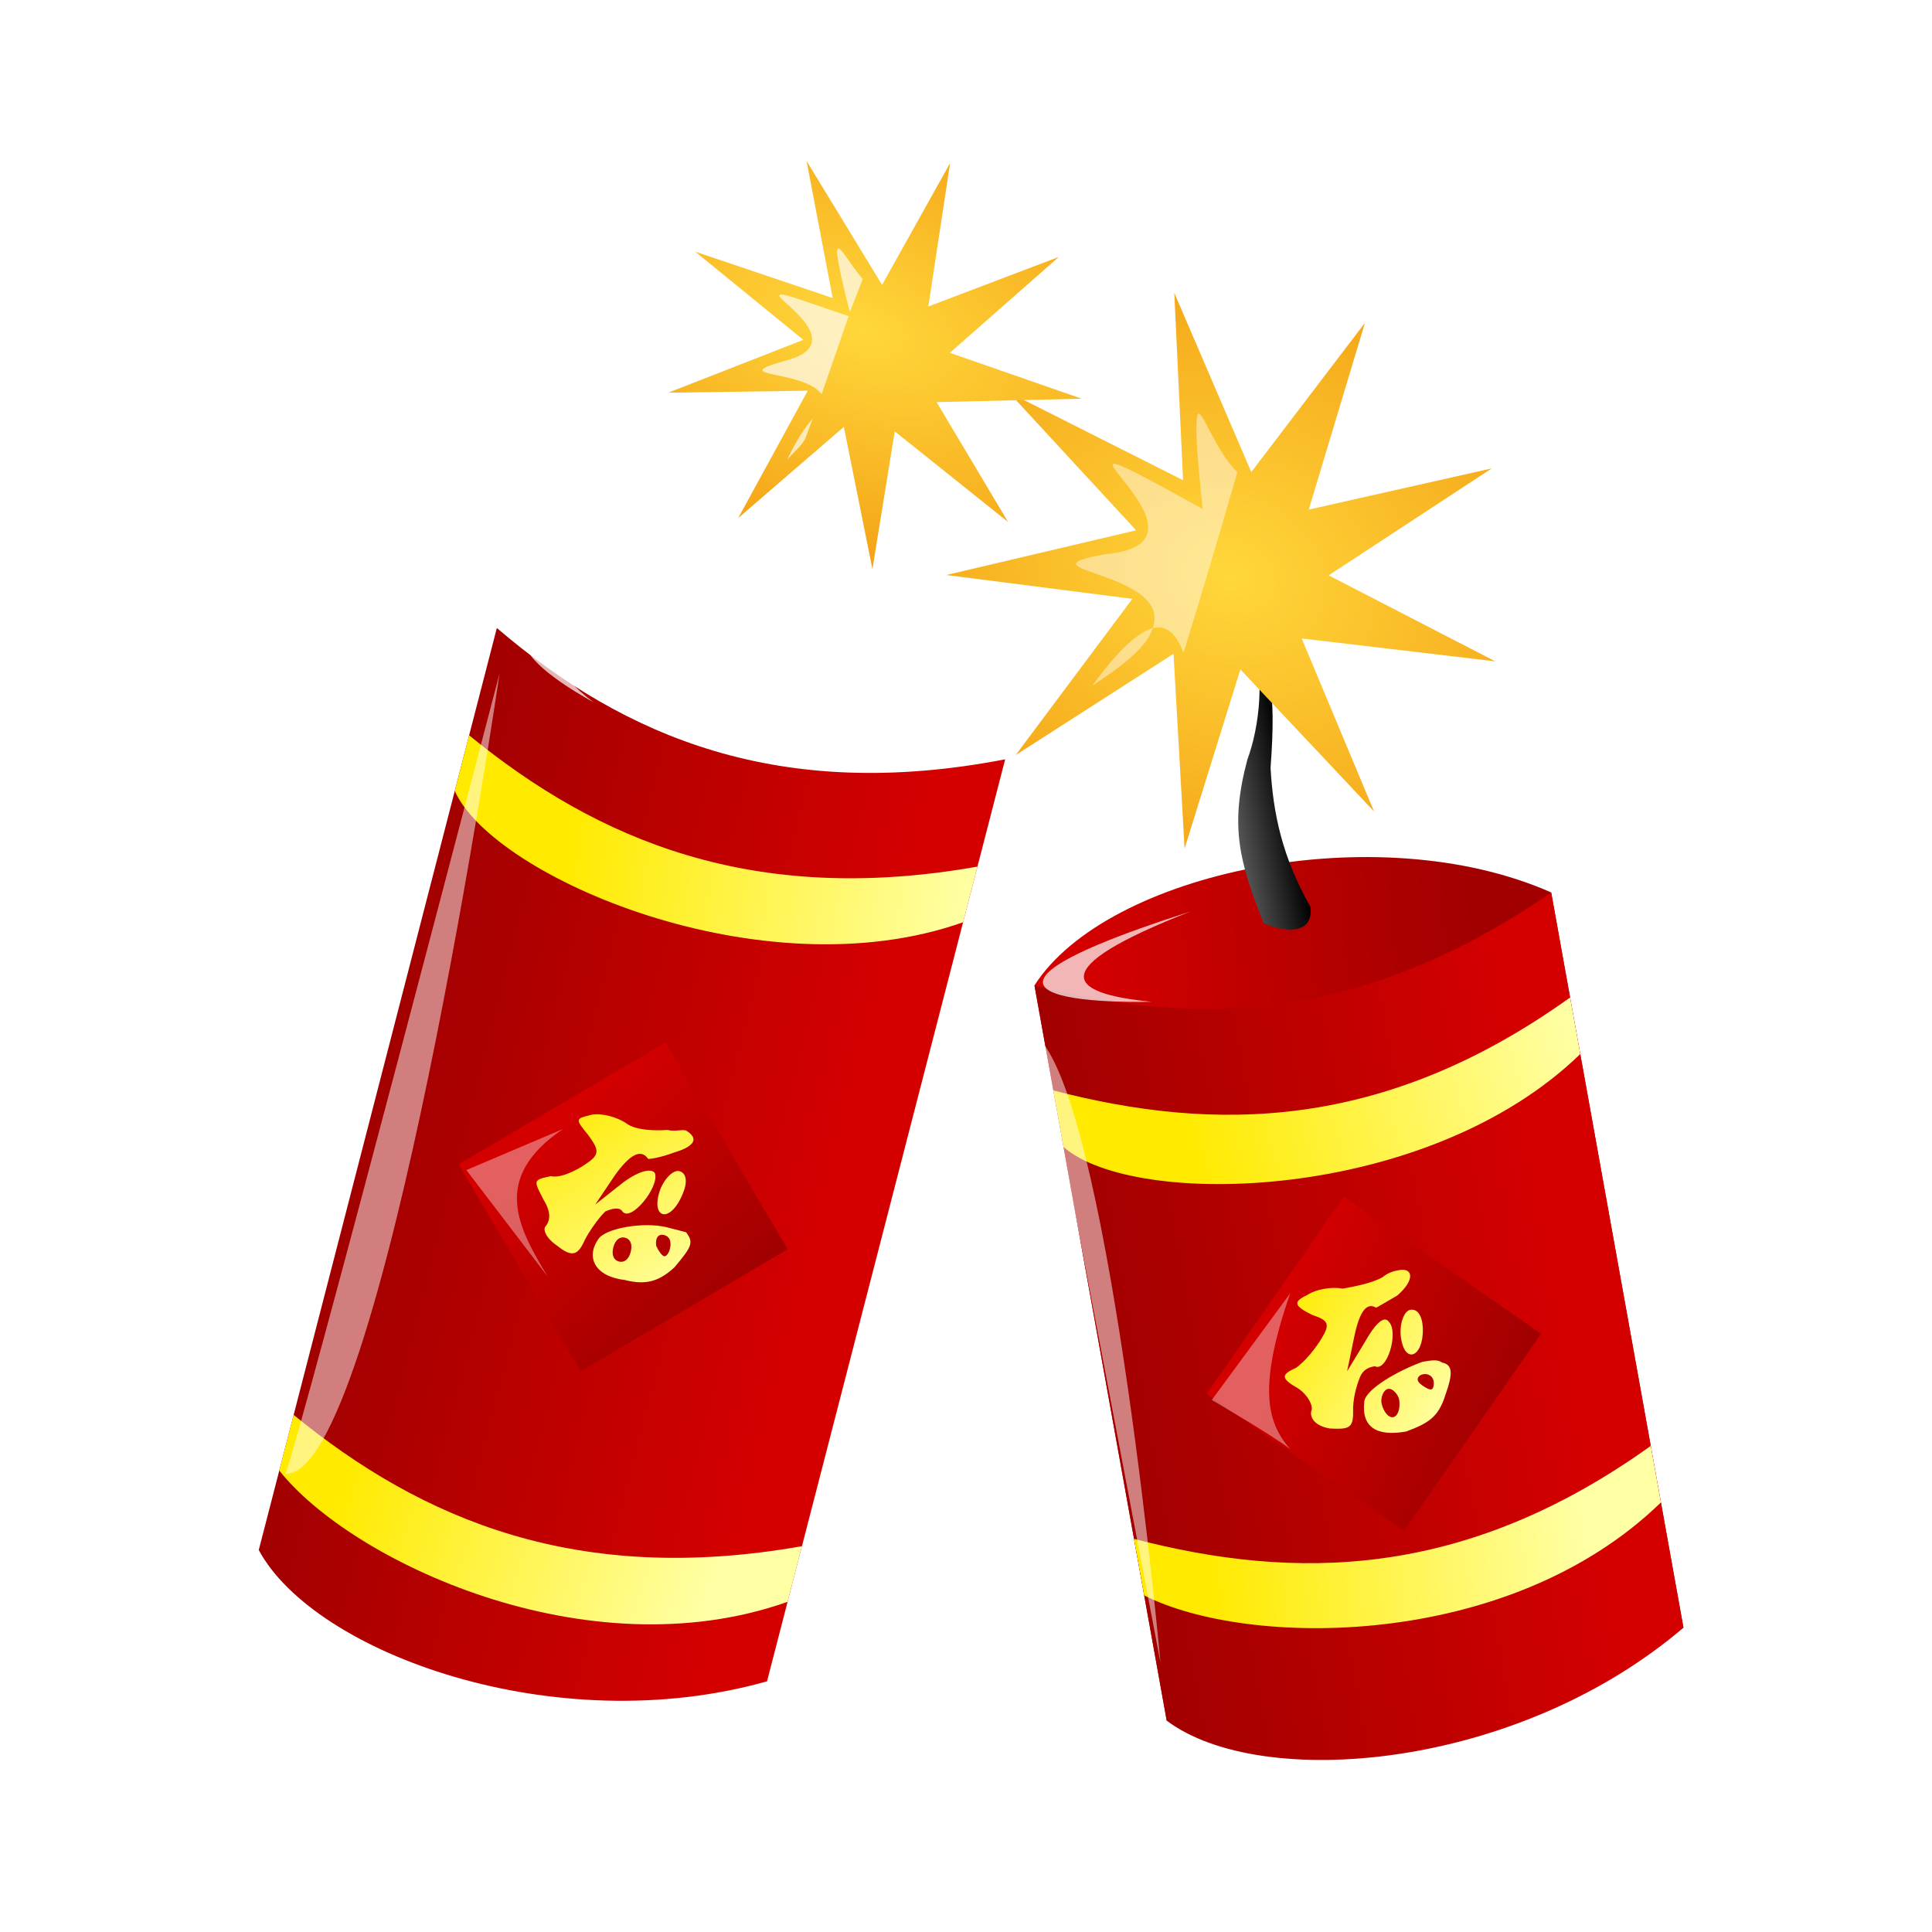 <svg:svg xmlns:dc="http://purl.org/dc/elements/1.1/" xmlns:ns1="http://www.w3.org/1999/xlink" xmlns:ns3="http://web.resource.org/cc/" xmlns:rdf="http://www.w3.org/1999/02/22-rdf-syntax-ns#" xmlns:svg="http://www.w3.org/2000/svg" bbheight="41.365" bbwidth="35.678" height="47.059" viewBox="-5.592 -3.5 47.059 47.059" width="47.059">
  <svg:defs>
    <svg:linearGradient id="linearGradient3669-4">
      <svg:stop id="stop3671-3" offset="0" stop-color="#ffd73b" />
      <svg:stop id="stop3673-7" offset="1" stop-color="#ee8400" />
    </svg:linearGradient>
    <svg:linearGradient id="linearGradient3801">
      <svg:stop id="stop3803" offset="0" stop-color="#a20000" />
      <svg:stop id="stop3805" offset="1" stop-color="#d40000" />
    </svg:linearGradient>
    <svg:linearGradient id="linearGradient3689">
      <svg:stop id="stop3691" offset="0" stop-color="#ffea00" />
      <svg:stop id="stop3693" offset="1" stop-color="#ffffa4" />
    </svg:linearGradient>
    <svg:linearGradient id="linearGradient3651">
      <svg:stop id="stop3653" offset="0" stop-color="#555555" />
      <svg:stop id="stop3655" offset="1" stop-color="#000000" />
    </svg:linearGradient>
    <svg:linearGradient id="linearGradient3853" x1=".842" x2=".109" y1=".152" y2=".032" ns1:href="#linearGradient3801" />
    <svg:linearGradient id="linearGradient3855" x2=".879" y1=".387" y2=".383" ns1:href="#linearGradient3801" />
    <svg:linearGradient id="linearGradient3857" x1=".236" y1=".397" y2=".372" ns1:href="#linearGradient3689" />
    <svg:linearGradient id="linearGradient3859" x1=".126" x2=".845" y1=".365" y2=".382" ns1:href="#linearGradient3689" />
    <svg:linearGradient id="linearGradient3861" x1="1.035" x2=".045" y1=".327" y2=".54" ns1:href="#linearGradient3801" />
    <svg:linearGradient id="linearGradient3863" x1=".007" x2="1.052" y1=".026" y2=".947" ns1:href="#linearGradient3689" />
    <svg:linearGradient id="linearGradient3865" x1=".088" x2=".907" y1=".492" y2=".492" ns1:href="#linearGradient3651" />
    <svg:linearGradient id="linearGradient3878" x2=".879" y1=".478" y2=".473" ns1:href="#linearGradient3801" />
    <svg:linearGradient id="linearGradient3880" x1=".236" y1=".397" y2=".372" ns1:href="#linearGradient3689" />
    <svg:linearGradient id="linearGradient3882" x1=".126" x2=".845" y1=".365" y2=".382" ns1:href="#linearGradient3689" />
    <svg:linearGradient id="linearGradient3884" x1="1.035" x2=".045" y1=".327" y2=".54" ns1:href="#linearGradient3801" />
    <svg:linearGradient id="linearGradient3886" x1=".06" x2=".999" y1=".063" y2=".853" ns1:href="#linearGradient3689" />
    <svg:radialGradient cx="6.863" cy="5.41" gradientTransform="matrix(2.971 .766 -.434 1.684 -11.182 -8.949)" gradientUnits="userSpaceOnUse" id="radialGradient3896" r="7.494" ns1:href="#linearGradient3669-4" />
    <svg:radialGradient cx="7.575" cy="6.622" gradientTransform="matrix(2.187 .214 -.176 1.796 -7.826 -6.897)" gradientUnits="userSpaceOnUse" id="radialGradient3898" r="7.494" ns1:href="#linearGradient3669-4" />
    <svg:filter id="filter3922">
      <svg:feGaussianBlur id="feGaussianBlur3924" stdDeviation="0.187" />
    </svg:filter>
    <svg:filter height="1.06" id="filter3926" width="1.314" x="-.157" y="-.03">
      <svg:feGaussianBlur id="feGaussianBlur3928" stdDeviation="0.187" />
    </svg:filter>
    <svg:filter height="1.46" id="filter3936" width="1.21" x="-.105" y="-.23">
      <svg:feGaussianBlur id="feGaussianBlur3938" stdDeviation="0.184" />
    </svg:filter>
    <svg:filter height="1.388" id="filter3940" width="1.246" x="-.123" y="-.194">
      <svg:feGaussianBlur id="feGaussianBlur3942" stdDeviation="0.184" />
    </svg:filter>
    <svg:filter height="1.237" id="filter3974" width="1.495" x="-.248" y="-.118">
      <svg:feGaussianBlur id="feGaussianBlur3976" stdDeviation="0.252" />
    </svg:filter>
    <svg:filter height="1.185" id="filter3978" width="1.308" x="-.154" y="-.092">
      <svg:feGaussianBlur id="feGaussianBlur3980" stdDeviation="0.252" />
    </svg:filter>
    <svg:filter height="1.362" id="filter3986" width="1.725" x="-.362" y="-.181">
      <svg:feGaussianBlur id="feGaussianBlur3988" stdDeviation="0.289" />
    </svg:filter>
    <svg:filter height="1.377" id="filter3990" width="1.589" x="-.294" y="-.188">
      <svg:feGaussianBlur id="feGaussianBlur3992" stdDeviation="0.289" />
    </svg:filter>
  </svg:defs>
  <svg:g>
    <svg:title>Layer 1</svg:title>
    <svg:g id="imagebot_1">
      <svg:g id="g3867" label="Layer 1" transform="matrix(.984 -.177 .177 .984 -191.4 -983.59)">
        <svg:path d="m29.917 1025.8c2.22-2.4 8.949-2.6 12.791 0v18.2c-4.636-0.1-8.733 0.1-12.791 0v-18.2z" fill="url(#linearGradient3853)" id="path3788" />
        <svg:path d="m29.917 1025.8c3.682 1.7 7.743 2.3 12.791 0v18.2c-4.624 2.7-10.845 2.1-12.791 0v-18.2z" fill="url(#linearGradient3878)" id="rect3013" />
        <svg:path d="m29.917 1028.4c3.682 1.7 7.743 2.4 12.791 0v1.4c-4.303 2.9-11.36 1.8-12.791 0v-1.4z" fill="url(#linearGradient3880)" id="path3790" />
        <svg:path d="m29.917 1039.5c3.682 1.7 7.743 2.4 12.791 0v1.4c-4.303 2.9-10.551 1.7-12.791 0v-1.4z" fill="url(#linearGradient3882)" id="path3792" />
        <svg:rect fill="url(#linearGradient3884)" height="5.852" id="rect3794" transform="rotate(45)" width="5.852" x="755.63" y="704.12" />
        <svg:path d="m37.437 1034.2c-0.111 0-0.258 0-0.437 0.1-0.294 0.1-0.739 0.1-1 0.1-0.261-0.1-0.655-0.1-0.875 0-0.377 0.1-0.374 0.2 0.031 0.5 0.37 0.2 0.391 0.3 0.125 0.6-0.17 0.2-0.513 0.5-0.75 0.6-0.403 0.1-0.388 0.2-0.031 0.5 0.209 0.2 0.297 0.5 0.218 0.6-0.078 0.2 0.087 0.4 0.375 0.5 0.438 0.1 0.56 0.1 0.625-0.3 0.044-0.3 0.186-0.6 0.313-0.8s0.302-0.2 0.406-0.2c0.261 0.2 0.72-0.7 0.531-1-0.094-0.2-0.358 0-0.687 0.4l-0.531 0.6 0.281-0.7c0.231-0.6 0.455-0.9 0.687-0.7 0.032 0 0.279-0.1 0.563-0.2 0.501-0.3 0.491-0.6 0.156-0.6zm0.094 1c-0.165 0-0.325 0.3-0.344 0.6-0.04 0.7 0.458 0.6 0.563-0.1 0.043-0.3-0.041-0.5-0.219-0.5zm0.062 1.3c-0.594 0.1-1.468 0.4-1.562 0.7-0.184 0.6 0.143 0.9 0.875 0.9 0.557-0.1 0.833-0.2 1.094-0.7 0.286-0.5 0.309-0.7 0.062-0.8-0.089-0.1-0.27-0.1-0.469-0.1zm-0.031 0.3c0.132 0 0.219 0.1 0.219 0.2s-0.039 0.2-0.094 0.2-0.173-0.1-0.25-0.2-0.007-0.2 0.125-0.2zm-0.906 0.2c0.125 0 0.219 0.2 0.219 0.3 0 0.2-0.094 0.4-0.219 0.4s-0.219-0.2-0.219-0.4c0-0.1 0.094-0.3 0.219-0.3z" fill="url(#linearGradient3886)" id="path3002" />
        <svg:path d="m36.597 1018.3c0.234 1-0.184 2.3-0.599 3-0.706 1.5-0.646 2.4-0.316 4 0.605 0.4 1.172 0.4 1.189-0.2-0.459-1.3-0.491-2.4-0.354-3.5 0.516-2 0.317-2.2 0.314-3.3h-0.234z" fill="url(#linearGradient3865)" id="path3796" stroke-width="1px" />
      </svg:g>
      <svg:g id="g3844" label="Layer 1" transform="matrix(.968 .25 -.25 .968 257.09 -977.84)">
        <svg:path d="m4.851 1021.1c2.22-2.4 8.948-2.6 12.79 0v18.3c-4.636-0.1-8.733 0-12.79 0l-0.001-18.3z" fill="url(#linearGradient3853)" id="path3812" />
        <svg:path d="m4.851 1021.1c3.682 1.8 7.742 2.4 12.79 0v23.2c-4.624 2.7-10.845 2.1-12.79 0l-0.001-23.2z" fill="url(#linearGradient3855)" id="path3814" />
        <svg:path d="m4.851 1023.8c3.682 1.7 7.742 2.3 12.79 0v1.4c-4.303 2.9-11.36 1.8-12.79 0l-0.001-1.4z" fill="url(#linearGradient3857)" id="path3816" />
        <svg:path d="m4.851 1040.9c3.682 1.7 7.742 2.3 12.79 0v1.4c-4.303 2.9-10.551 1.7-12.79 0l-0.001-1.4z" fill="url(#linearGradient3859)" id="path3818" />
        <svg:rect fill="url(#linearGradient3861)" height="5.852" id="rect3820" transform="rotate(45)" width="5.852" x="736.24" y="720.18" />
        <svg:path d="m12.371 1031.8c-0.111 0-0.258 0.1-0.437 0.1-0.294 0.1-0.739 0.2-1 0.1s-0.655-0.1-0.875 0c-0.377 0.2-0.374 0.2 0.031 0.5 0.37 0.3 0.391 0.4 0.125 0.7-0.17 0.2-0.513 0.5-0.75 0.5-0.403 0.2-0.388 0.2-0.031 0.6 0.209 0.2 0.297 0.4 0.219 0.6-0.078 0.1 0.086 0.3 0.375 0.4 0.437 0.2 0.559 0.1 0.625-0.3 0.043-0.2 0.185-0.6 0.312-0.8 0.127-0.1 0.302-0.2 0.406-0.1 0.262 0.2 0.72-0.8 0.532-1.1-0.095-0.1-0.359 0-0.688 0.4l-0.531 0.7 0.281-0.8c0.231-0.6 0.455-0.8 0.688-0.6 0.031 0 0.278-0.1 0.562-0.3 0.501-0.3 0.491-0.5 0.156-0.6zm0.094 1c-0.165 0-0.325 0.3-0.344 0.6-0.04 0.7 0.458 0.7 0.563-0.1 0.043-0.3-0.041-0.5-0.219-0.5zm0.063 1.4c-0.595 0-1.469 0.4-1.563 0.7-0.184 0.5 0.144 0.9 0.875 0.8 0.557 0 0.833-0.2 1.094-0.6 0.286-0.6 0.309-0.7 0.062-0.9h-0.468zm-0.032 0.2c0.133 0 0.219 0.1 0.219 0.3 0 0.1-0.039 0.2-0.094 0.2s-0.173-0.1-0.25-0.2c-0.077-0.2-0.007-0.3 0.125-0.3zm-0.906 0.3c0.125 0 0.219 0.1 0.219 0.3s-0.094 0.3-0.219 0.3-0.219-0.1-0.219-0.3 0.094-0.3 0.219-0.3z" fill="url(#linearGradient3863)" id="path3822" />
        <svg:path d="m11.532 1013.7c0.233 1-0.185 2.3-0.6 3-0.706 1.4-0.646 2.4-0.316 3.9 0.605 0.4 1.172 0.4 1.19-0.1-0.46-1.3-0.492-2.4-0.355-3.5 0.517-2 0.317-2.2 0.314-3.3h-0.233z" fill="url(#linearGradient3865)" id="path3824" stroke-width="1px" />
      </svg:g>
      <svg:path d="m15.069 7.351l-5.244 0.509 2.906 4.151-4.345-2.981-0.443 5.048-1.412-5.076-3.584 3.582 2.181-4.795-5.048 0.441 4.753-2.272-4.15-2.907 5.102 1.315-1.31-4.895 3.063 4.287 2.142-4.592-0.409 5.252 4.593-2.14-3.69 3.761 4.894 1.312z" fill="url(#radialGradient3898)" fill-rule="evenodd" id="path3890" label="Layer 1" transform="matrix(.881 .192 -.192 .881 18.967 3.24)" />
      <svg:path d="m15.069 7.351l-5.244 0.509 2.906 4.151-4.345-2.981-0.443 5.048-1.412-5.076-3.584 3.582 2.181-4.795-5.048 0.441 4.753-2.272-4.15-2.907 5.102 1.315-1.31-4.895 3.063 4.287 2.142-4.592-0.409 5.252 4.593-2.14-3.69 3.761 4.894 1.312z" fill="url(#radialGradient3896)" fill-rule="evenodd" id="path3892" label="Layer 1" transform="matrix(.669 .049 -.049 .669 11.034 .555)" />
      <svg:path d="m6.248 1039.2c0.367-0.9 5.219-19.5 5.219-19.5s-2.867 19.6-5.219 19.5z" fill="#ffffff" fill-opacity=".496" filter="url(#filter3922)" id="path3910" label="Layer 1" stroke-width="1px" transform="translate(-4.89 -1006.8)" />
      <svg:path d="m24.698 1028.7l2.867 15.1s-1.176-12.9-2.867-15.1z" fill="#ffffff" fill-opacity=".496" filter="url(#filter3926)" id="path3912" label="Layer 1" stroke-width="1px" transform="translate(-4.89 -1006.8)" />
      <svg:path d="m16.318 1018.7c-2.928-0.1-4.52 0.2-2.572 1.7 0 0-5.072-2.7 2.572-1.7z" fill="#ffffff" fill-opacity=".714" filter="url(#filter3936)" id="path3932" label="Layer 1" stroke-width="1px" transform="translate(-4.89 -1006.8)" />
      <svg:path d="m28.3 1025.5c-3.581 1.4-3.03 2-0.955 2.2 0 0-6.543 0.2 0.955-2.2z" fill="#ffffff" fill-opacity=".714" filter="url(#filter3940)" id="path3934" label="Layer 1" stroke-width="1px" transform="translate(-4.89 -1006.8)" />
      <svg:path d="m28.469 1013.4c-0.058 0.2-0.038 0.8 0.125 2.3-5.216-2.9 0.958 0.8-2.375 1.1-2.267 0.4 1.656 0.4 1.156 1.8 0.374-0.1 0.597 0.2 0.75 0.6 0.404-1.3 0.762-2.5 1.313-4.4-0.535-0.5-0.877-1.6-0.969-1.4zm-1.094 5.2c-0.349 0.1-0.818 0.5-1.469 1.4 0.918-0.6 1.339-1 1.469-1.4z" fill="#ffffff" fill-opacity=".455" fill-rule="evenodd" filter="url(#filter3978)" id="path3944" label="Layer 1" transform="translate(-4.89 -1006.8)" />
      <svg:path d="m19.688 1009.4c-0.028 0 0.07 0.6 0.312 1.5l0.312-0.8c-0.34-0.4-0.585-0.9-0.624-0.7zm-1.407 1.1c-0.059 0.1 1.758 1.2 0.094 1.6-1.389 0.4 0.474 0.2 0.937 0.8l0.657-1.9c-1.204-0.4-1.662-0.6-1.688-0.5zm0.813 3c-0.186 0.2-0.384 0.5-0.625 1 0.174-0.2 0.315-0.3 0.437-0.5l0.188-0.5z" fill="#ffffff" fill-opacity=".679" fill-rule="evenodd" filter="url(#filter3974)" id="path3946" label="Layer 1" transform="translate(-4.89 -1006.8)" />
      <svg:path d="m13.011 1030.8l-2.353 1 1.985 2.6c-0.725-1.2-1.399-2.4 0.368-3.6z" fill="#ffffff" fill-opacity=".375" filter="url(#filter3990)" id="path3982" label="Layer 1" stroke-width="1px" transform="translate(-4.89 -1006.8)" />
      <svg:path d="m30.726 1038.6c-0.368-0.3-1.911-1.2-1.911-1.2l1.911-2.6c-0.838 2.4-0.518 3.2 0 3.8z" fill="#ffffff" fill-opacity=".375" filter="url(#filter3986)" id="path3984" label="Layer 1" stroke-width="1px" transform="translate(-4.89 -1006.8)" />
    </svg:g>
  </svg:g>
</svg:svg>